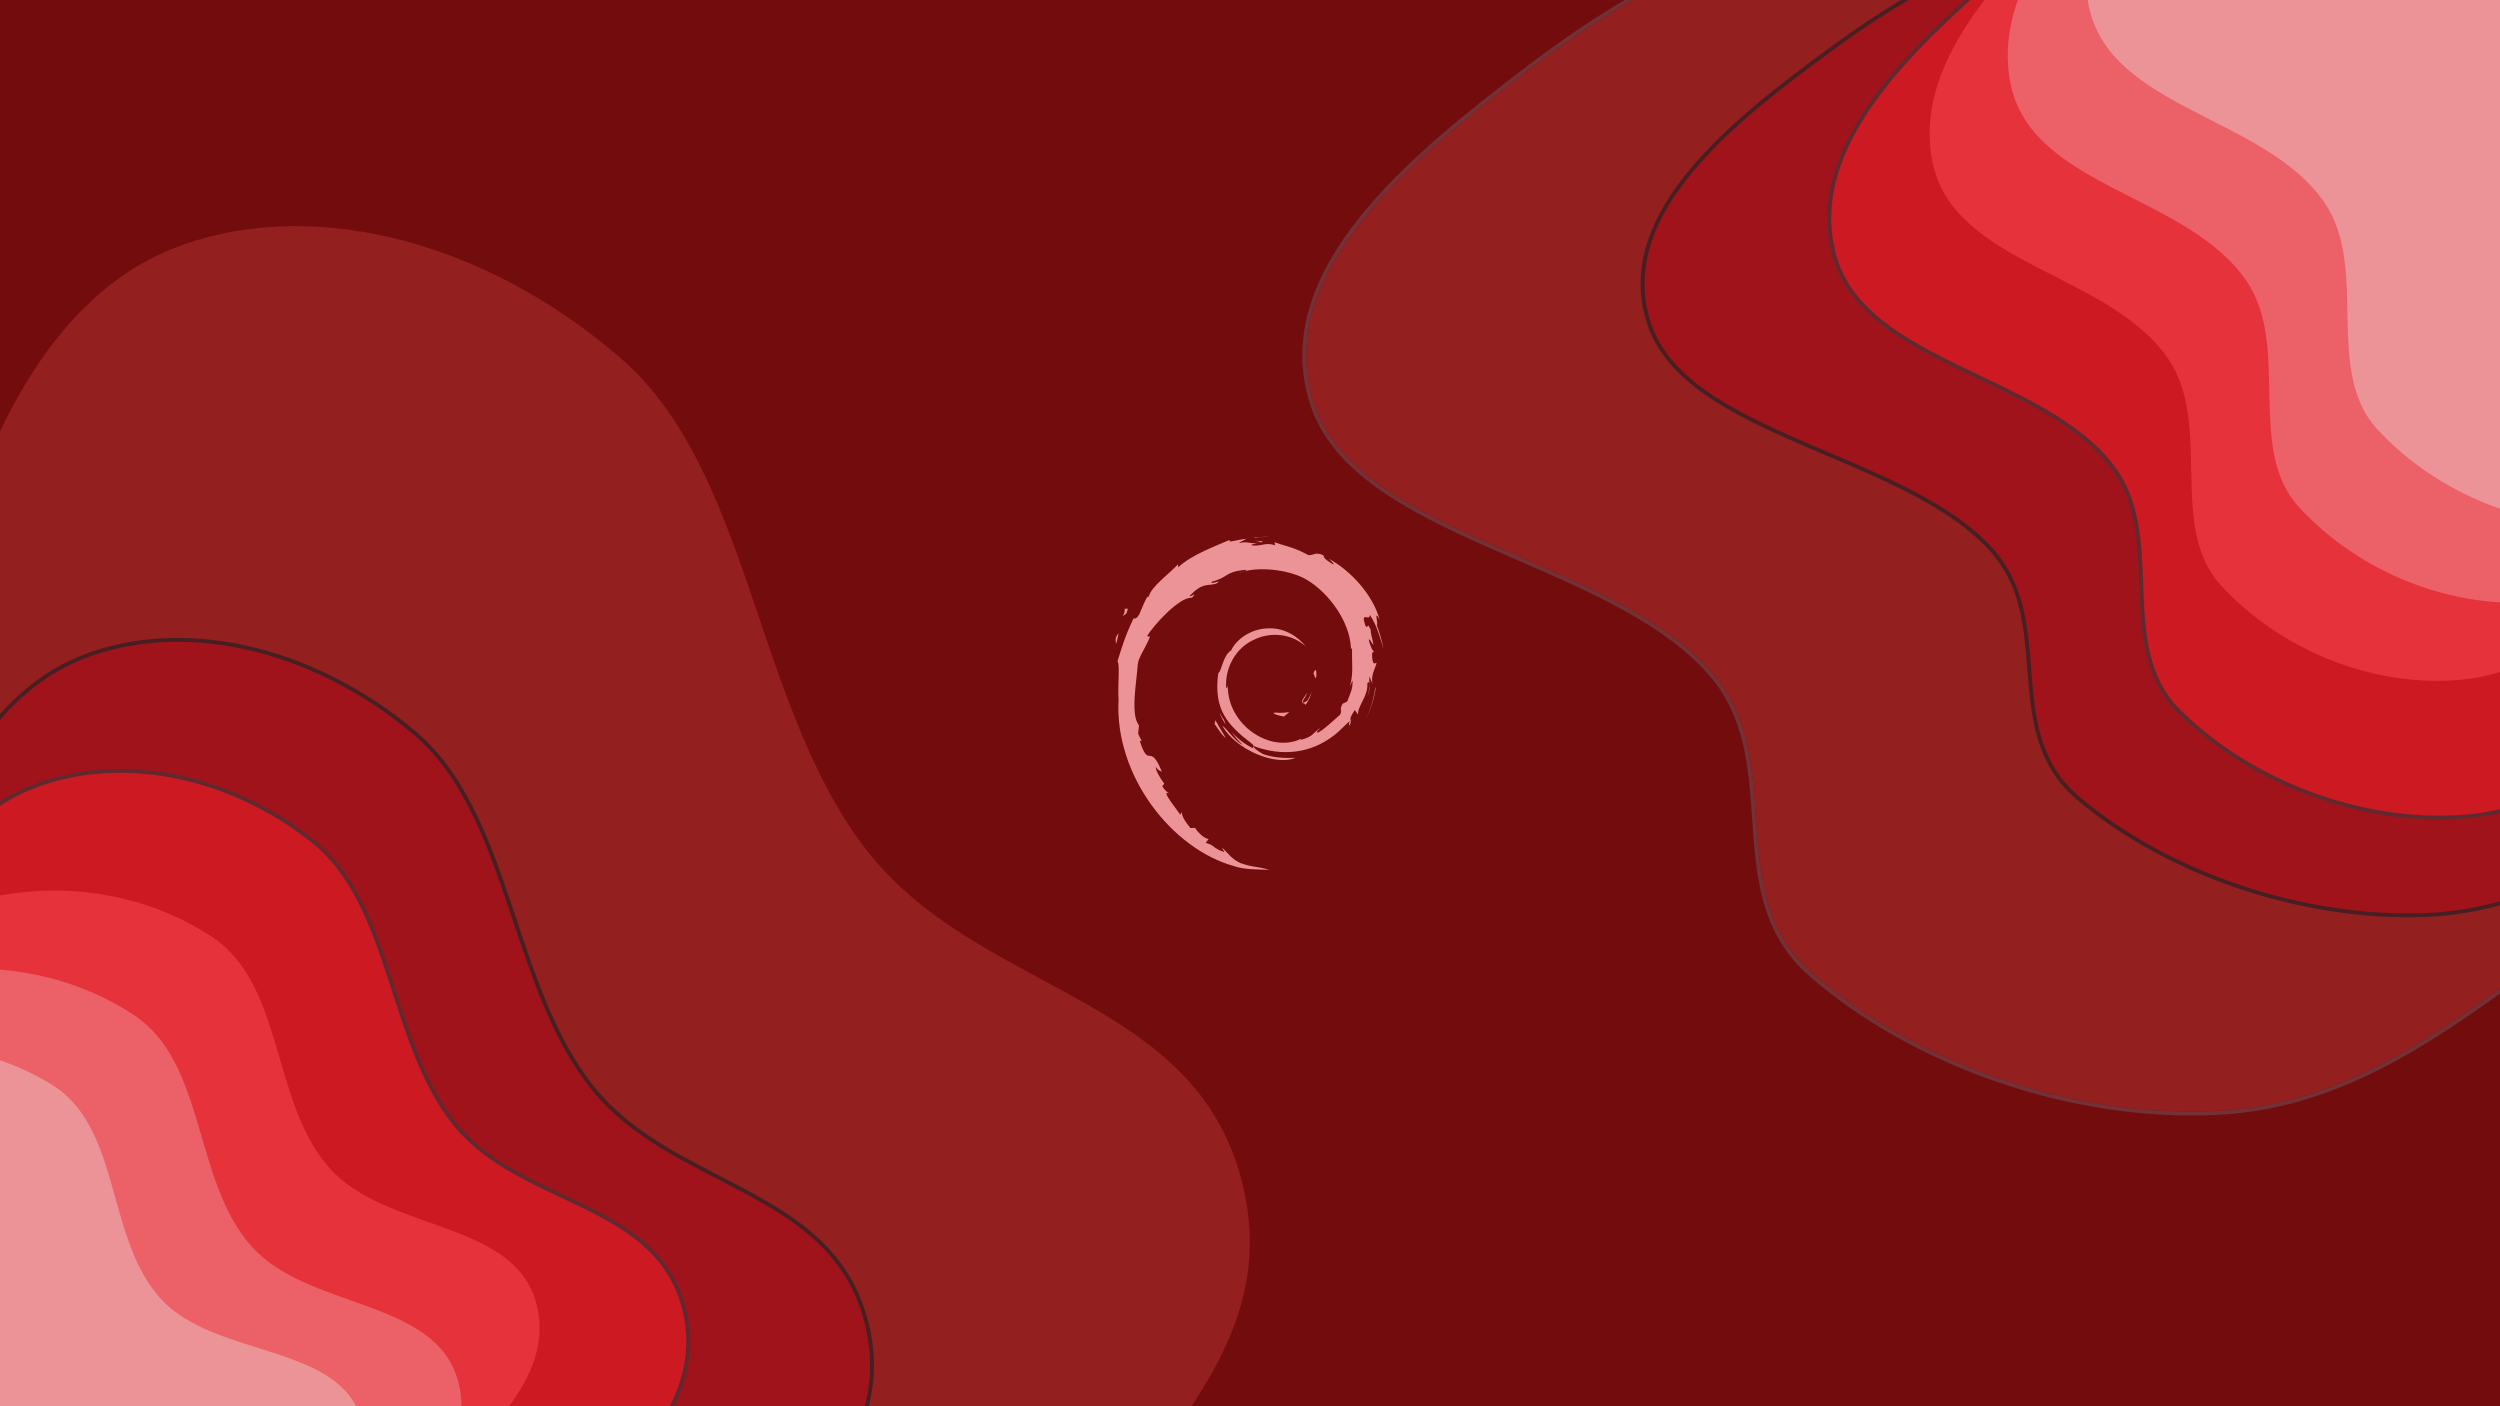 <svg width="1920" height="1080" viewBox="0 0 1920 1080" fill="none" xmlns="http://www.w3.org/2000/svg">
<g clip-path="url(#clip0_2047_1212)" filter="url(#filter0_b_2047_1212)">
<rect width="1920" height="1080" fill="#730C0C"/>
<g filter="url(#filter1_f_2047_1212)">
<path fill-rule="evenodd" clip-rule="evenodd" d="M1008.52 308.019C977.913 208.197 1085.34 121.308 1173.07 54.369C1260.71 -12.507 1371.55 -73.65 1497.91 -65.412C1618.67 -57.539 1701.72 37.49 1803.85 95.494C1891.42 145.228 1987.75 181.051 2052.6 249.618C2128.71 330.103 2217.73 421.55 2202.12 516.629C2186.49 611.815 2064.56 660.641 1975.23 720.701C1891.81 776.793 1813.91 848.172 1701.36 853.311C1590.35 858.379 1470.34 816.004 1391.54 747.352C1321.03 685.921 1374.27 584.754 1314.79 516.522C1236.35 426.553 1040.53 412.388 1008.52 308.019Z" fill="#931F1F"/>
<path d="M1172.16 53.177C1128.31 86.634 1079.38 125.194 1045.25 167.927C1011.11 210.667 991.574 257.861 1007.09 308.459C1015.22 334.975 1033.74 355.672 1057.97 373.192C1082.19 390.703 1112.25 405.123 1143.64 419.042C1151.19 422.392 1158.82 425.712 1166.46 429.04C1190.64 439.561 1214.99 450.157 1237.65 461.994C1267.47 477.57 1294.23 495.222 1313.66 517.508C1341.64 549.609 1344.38 589.091 1347.13 628.786C1347.26 630.721 1347.4 632.657 1347.53 634.593C1350.47 676.059 1354.79 717.319 1390.56 748.483C1469.65 817.393 1590.04 859.895 1701.43 854.809C1758.02 852.225 1805.87 832.984 1849.97 807.411C1878.65 790.782 1905.83 771.41 1932.8 752.198C1947.22 741.92 1961.58 731.688 1976.07 721.946C1995.55 708.851 2016.58 696.29 2037.76 683.641C2040.82 681.813 2043.88 679.983 2046.94 678.149C2071.18 663.639 2095.33 648.901 2117.19 633.051C2160.88 601.379 2195.68 565.071 2203.6 516.872C2211.5 468.783 2192.91 421.754 2163 376.82C2134.48 333.954 2095.5 292.775 2058.96 254.166C2057.2 252.301 2055.44 250.441 2053.69 248.588C2021.1 214.136 1980.65 187.95 1937.47 164.18C1917.91 153.415 1897.77 143.134 1877.54 132.807C1875.44 131.732 1873.33 130.656 1871.22 129.58C1848.87 118.156 1826.45 106.605 1804.59 94.19C1779.13 79.729 1754.84 62.952 1730.82 45.769C1725.3 41.822 1719.79 37.852 1714.28 33.884C1695.85 20.593 1677.44 7.324 1658.69 -5.011C1609.98 -37.057 1558.77 -62.947 1498.01 -66.908C1371.11 -75.182 1259.89 -13.772 1172.16 53.177Z" stroke="#723137" stroke-width="3"/>
</g>
<g filter="url(#filter2_f_2047_1212)">
<path fill-rule="evenodd" clip-rule="evenodd" d="M678.523 1337.59C612.814 1358.69 536.736 1338.51 461.107 1308.08C386.176 1277.93 317.768 1224.58 248.438 1164.55C153.375 1082.23 38.777 1019.72 -16.469 894.545C-76.693 758.097 -76.111 610.026 -50.289 487.731C-22.587 356.531 30.744 232.141 132.029 191.242C231.769 150.967 367.055 180.309 476.582 274.981C576.462 361.315 579.145 539.858 664.371 651.386C747.336 759.953 907.003 762.72 950.004 894.501C991.537 1021.78 891.529 1101.02 839.042 1186.69C797.237 1254.92 748.729 1315.04 678.523 1337.59Z" fill="#931F1F"/>
</g>
<path d="M294.204 1313.54C349.977 1334.79 406.602 1348.81 456.071 1332.65C508.884 1315.41 545.717 1270.95 577.455 1221.05C586.476 1206.86 597.315 1192.89 608.382 1178.62C609.467 1177.22 610.555 1175.81 611.644 1174.41C623.809 1158.69 636.046 1142.58 646.118 1125.54C666.293 1091.4 677.845 1053.4 662.946 1006.99C647.502 958.874 609.79 934.803 568.824 913.114C563.396 910.24 557.913 907.408 552.415 904.569C516.279 885.907 479.488 866.906 453.509 833.438C425.748 797.675 410.458 751.93 395.297 706.573C393.631 701.589 391.967 696.609 390.288 691.648C373.381 641.697 354.963 593.6 318.029 562.552C237.509 494.863 136.947 474.802 61.951 505.279C23.789 520.786 -5.523 551.412 -28.017 590.007C-50.51 628.6 -66.243 675.253 -77.219 722.995C-97.695 812.055 -99.713 919.659 -56.333 1018.24C-36.386 1063.56 -5.217 1097.28 29.603 1126.96C47.008 1141.8 65.345 1155.65 83.652 1169.43L85.106 1170.52C102.938 1183.94 120.716 1197.32 137.621 1211.56C188.4 1254.32 238.718 1292.39 294.204 1313.54Z" fill="#A0131A" stroke="#471F23" stroke-width="3"/>
<path d="M1406.11 37.777C1368.83 65.162 1327.19 96.753 1298.23 131.877C1269.26 167.009 1252.74 205.972 1266.31 247.959C1273.42 269.965 1289.4 287.182 1310.21 301.781C1331.01 316.374 1356.79 328.44 1383.67 340.093C1390.15 342.899 1396.69 345.68 1403.24 348.467C1423.95 357.278 1444.8 366.148 1464.21 376.034C1489.77 389.043 1512.7 403.74 1529.39 422.209C1553.41 448.787 1555.95 481.301 1558.5 514.095C1558.63 515.687 1558.75 517.28 1558.88 518.873C1561.61 553.121 1565.51 587.306 1596.32 613.285C1664.3 670.612 1767.42 706.335 1862.61 702.718C1942.44 699.684 2001.81 658.992 2059.9 619.171C2072.16 610.771 2084.35 602.41 2096.67 594.449C2113.24 583.745 2131.14 573.49 2149.17 563.159C2151.78 561.666 2154.38 560.172 2156.99 558.675C2177.62 546.824 2198.19 534.78 2216.79 521.805C2253.96 495.885 2283.6 466.04 2290.13 426.169C2296.64 386.399 2280.46 347.406 2254.67 310.145C2230.06 274.596 2196.53 240.389 2165.11 208.334C2163.59 206.783 2162.08 205.237 2160.57 203.697C2132.53 175.066 2097.81 153.228 2060.78 133.38C2044.01 124.39 2026.75 115.797 2009.41 107.166C2007.61 106.268 2005.8 105.37 2004 104.471C1984.84 94.924 1965.63 85.275 1946.89 74.914C1925.07 62.85 1904.24 48.88 1883.62 34.571C1878.88 31.285 1874.16 27.98 1869.43 24.676C1853.61 13.608 1837.81 2.556 1821.72 -7.725C1779.93 -34.438 1736.01 -56.094 1684.03 -59.684C1575.49 -67.181 1480.75 -17.042 1406.11 37.777Z" fill="#A0131A" stroke="#471F23" stroke-width="3"/>
<path d="M201.777 1258.22C248.854 1274.2 296.858 1284.27 339.475 1269.93C384.96 1254.62 417.454 1217.51 445.719 1176.11C453.747 1164.36 463.319 1152.72 473.099 1140.84C474.058 1139.67 475.019 1138.51 475.981 1137.34C486.729 1124.25 497.556 1110.84 506.559 1096.71C524.589 1068.42 535.404 1037.11 523.761 999.536C511.685 960.563 479.958 941.811 445.55 925.135C440.984 922.922 436.372 920.745 431.749 918.564C401.37 904.227 370.523 889.669 349.22 863.109C326.444 834.711 314.517 797.901 302.665 761.323C301.363 757.307 300.063 753.294 298.749 749.294C285.525 709.04 270.937 670.211 240.084 645.738C172.94 592.479 87.577 578.548 22.855 605.165C-42.986 632.241 -80.137 707.68 -101.114 785.861C-120.71 858.893 -125.014 946.636 -90.324 1025.96C-74.359 1062.47 -48.53 1089.22 -19.523 1112.57C-5.024 1124.25 10.293 1135.09 25.576 1145.87L26.788 1146.73C41.677 1157.23 56.512 1167.69 70.582 1178.88C112.874 1212.49 154.913 1242.31 201.777 1258.22Z" fill="#CD1921" stroke="#60292F" stroke-width="3"/>
<g filter="url(#filter3_d_2047_1212)">
<path fill-rule="evenodd" clip-rule="evenodd" d="M213.583 1230.07C171.887 1245.12 126.602 1240.04 82.279 1229.76C38.365 1219.58 0.004 1197.26 -38.473 1171.63C-91.232 1136.48 -157.293 1112.63 -182.77 1053.2C-210.542 988.417 -200.259 913.695 -176.232 850.281C-150.455 782.251 -109.422 715.936 -44.59 688.518C19.254 661.518 100.221 667.249 161.018 707.657C216.461 744.506 206.137 834.379 250.907 884.917C294.49 934.115 392.185 924.807 409.712 988.391C426.64 1049.81 360.021 1096.48 322.102 1143.2C291.901 1180.42 258.133 1213.99 213.583 1230.07Z" fill="#E6333B"/>
</g>
<g filter="url(#filter4_d_2047_1212)">
<path fill-rule="evenodd" clip-rule="evenodd" d="M153.583 1290.07C111.887 1305.12 66.602 1300.04 22.279 1289.76C-21.635 1279.58 -59.996 1257.26 -98.473 1231.63C-151.232 1196.48 -217.293 1172.63 -242.77 1113.2C-270.542 1048.42 -260.259 973.695 -236.232 910.281C-210.455 842.251 -169.422 775.936 -104.59 748.518C-40.746 721.519 40.221 727.249 101.018 767.657C156.461 804.506 146.137 894.379 190.907 944.918C234.49 994.115 332.185 984.807 349.712 1048.39C366.64 1109.81 300.021 1156.48 262.102 1203.2C231.901 1240.42 198.133 1273.99 153.583 1290.07Z" fill="#EC6067"/>
</g>
<path d="M1530.59 -17.556C1498.72 10.562 1463.1 42.958 1437.97 78.488C1412.83 114.024 1398.01 152.924 1408.14 193.969C1418.76 237.027 1459.5 260.409 1503.61 281.904C1508.94 284.502 1514.32 287.072 1519.72 289.647C1536.74 297.779 1553.87 305.959 1569.78 315.183C1590.71 327.319 1609.39 341.184 1622.77 358.943C1642.06 384.541 1643.27 416.648 1644.49 449.029C1644.55 450.592 1644.61 452.156 1644.67 453.719C1645.99 487.455 1648.28 521.152 1673.31 546.029C1728.49 600.882 1813.64 633.389 1893.29 627.15C1933.81 623.976 1968.34 607.333 2000.27 585.627C2021.03 571.515 2040.79 555.181 2060.37 538.994C2070.84 530.342 2081.26 521.731 2091.75 513.525C2105.86 502.483 2121.08 491.847 2136.41 481.13C2138.62 479.581 2140.84 478.031 2143.06 476.478C2160.6 464.186 2178.1 451.701 2193.98 438.351C2225.74 411.661 2251.25 381.349 2257.79 341.84C2264.32 302.425 2251.94 264.356 2231.44 228.202C2211.9 193.729 2184.87 160.83 2159.55 130.012C2158.33 128.52 2157.11 127.033 2155.89 125.551C2133.27 97.991 2104.88 77.343 2074.52 58.738C2060.78 50.313 2046.61 42.294 2032.39 34.245C2030.91 33.407 2029.43 32.569 2027.94 31.729C2012.22 22.824 1996.48 13.822 1981.14 4.106C1963.29 -7.202 1946.32 -20.424 1929.51 -33.996C1925.66 -37.111 1921.81 -40.246 1917.96 -43.38C1905.07 -53.883 1892.19 -64.378 1879.04 -74.101C1844.91 -99.36 1808.78 -119.613 1765.38 -121.722C1674.87 -126.12 1594.35 -73.815 1530.59 -17.556Z" fill="#CD1921" stroke="#60292F" stroke-width="3"/>
<g filter="url(#filter5_d_2047_1212)">
<path fill-rule="evenodd" clip-rule="evenodd" d="M1482.3 113.186C1466.39 37.912 1534.28 -31.303 1589.61 -84.762C1644.89 -138.171 1714.16 -187.848 1790.98 -185.047C1864.39 -182.371 1912.41 -112.197 1973.08 -70.781C2025.1 -35.269 2082.85 -10.607 2120.5 39.891C2164.69 99.165 2216.45 166.444 2204.31 239.375C2192.16 312.387 2116.47 352.977 2060.35 401.236C2007.94 446.306 1958.48 502.88 1889.71 509.9C1821.89 516.823 1749.89 487.817 1703.73 437.638C1662.43 392.738 1697.68 314.128 1663.29 263.739C1617.95 197.295 1498.94 191.889 1482.3 113.186Z" fill="#E6333B"/>
</g>
<g filter="url(#filter6_d_2047_1212)">
<path fill-rule="evenodd" clip-rule="evenodd" d="M1542.3 53.186C1526.39 -22.088 1594.28 -91.303 1649.61 -144.762C1704.89 -198.171 1774.16 -247.848 1850.98 -245.047C1924.39 -242.371 1972.41 -172.197 2033.08 -130.781C2085.1 -95.269 2142.85 -70.607 2180.5 -20.109C2224.69 39.165 2276.45 106.444 2264.31 179.375C2252.16 252.387 2176.47 292.977 2120.35 341.236C2067.94 386.306 2018.48 442.88 1949.71 449.9C1881.89 456.823 1809.89 427.817 1763.73 377.638C1722.43 332.738 1757.68 254.128 1723.29 203.739C1677.95 137.295 1558.94 131.889 1542.3 53.186Z" fill="#EC6067"/>
</g>
<g filter="url(#filter7_d_2047_1212)">
<path fill-rule="evenodd" clip-rule="evenodd" d="M1602.3 -6.814C1586.39 -82.088 1654.28 -151.303 1709.61 -204.762C1764.89 -258.171 1834.16 -307.848 1910.98 -305.048C1984.39 -302.371 2032.41 -232.197 2093.08 -190.781C2145.1 -155.269 2202.85 -130.607 2240.5 -80.109C2284.69 -20.835 2336.45 46.444 2324.31 119.375C2312.16 192.387 2236.47 232.977 2180.35 281.236C2127.94 326.306 2078.48 382.88 2009.71 389.9C1941.89 396.823 1869.89 367.817 1823.73 317.638C1782.43 272.737 1817.68 194.128 1783.29 143.739C1737.95 77.295 1618.94 71.889 1602.3 -6.814Z" fill="#EC9397"/>
</g>
<g filter="url(#filter8_d_2047_1212)">
<path fill-rule="evenodd" clip-rule="evenodd" d="M75.672 1312.5C34.106 1327.82 -10.46 1324.25 -53.938 1315.75C-97.013 1307.32 -134.279 1287.3 -171.572 1264.15C-222.706 1232.41 -287.277 1211.69 -310.825 1156.3C-336.496 1095.93 -324.331 1025.15 -298.904 964.676C-271.625 899.795 -229.333 836.123 -164.595 808.508C-100.844 781.314 -21.071 784.539 37.857 821.026C91.594 854.299 78.982 939.371 121.816 985.847C163.513 1031.09 260.204 1019.68 275.793 1079.2C290.85 1136.68 223.828 1182.51 185.138 1227.62C154.322 1263.54 120.083 1296.13 75.672 1312.5Z" fill="#EC9397"/>
</g>
<g clip-path="url(#clip1_2047_1212)">
<path d="M979.738 547.258C975.496 547.317 980.541 549.444 986.08 550.296C987.61 549.101 988.998 547.893 990.236 546.717C986.786 547.562 983.275 547.581 979.738 547.258Z" fill="#EC9397"/>
<path d="M1002.51 541.583C1005.04 538.096 1006.88 534.279 1007.53 530.332C1006.96 533.146 1005.43 535.575 1004 538.139C996.066 543.131 1003.25 535.174 1003.99 532.15C995.464 542.881 1002.82 538.585 1002.51 541.583Z" fill="#EC9397"/>
<path d="M1010.92 519.714C1011.43 512.075 1009.41 514.49 1008.73 517.405C1009.53 517.816 1010.15 522.79 1010.92 519.714Z" fill="#EC9397"/>
<path d="M963.651 415.303C965.916 415.709 968.543 416.02 968.175 416.561C970.652 416.018 971.214 415.517 963.651 415.303Z" fill="#EC9397"/>
<path d="M968.175 416.561L966.574 416.891L968.064 416.759L968.175 416.561Z" fill="#EC9397"/>
<path d="M1038.78 522.61C1039.03 529.47 1036.77 532.799 1034.73 538.691L1031.07 540.523C1028.07 546.349 1031.36 544.222 1029.21 548.856C1024.52 553.02 1014.99 561.887 1011.94 562.696C1009.72 562.647 1013.45 560.069 1013.94 559.059C1007.67 563.364 1008.91 565.522 999.318 568.138L999.037 567.514C975.385 578.64 942.529 556.592 942.961 526.508C942.709 528.417 942.243 527.941 941.719 528.713C940.499 513.234 948.868 497.687 962.985 491.339C976.792 484.505 992.979 487.309 1002.87 496.525C997.437 489.41 986.623 481.868 973.808 482.574C961.254 482.772 949.511 490.749 945.591 499.408C939.16 503.456 938.414 515.014 935.611 517.129C931.841 544.836 942.704 556.807 961.08 570.888C963.972 572.838 961.894 573.133 962.286 574.618C956.18 571.759 950.59 567.444 945.993 562.161C948.432 565.73 951.064 569.2 954.466 571.927C948.71 569.977 941.02 557.98 938.775 557.491C948.698 575.255 979.035 588.645 994.92 582.002C987.57 582.273 978.232 582.153 969.973 579.101C966.505 577.316 961.788 573.619 962.631 572.927C984.309 581.024 1006.7 579.06 1025.46 564.025C1030.23 560.31 1035.45 553.988 1036.95 553.901C1034.68 557.312 1037.34 555.541 1035.6 558.553C1040.35 550.886 1033.53 555.433 1040.51 545.313L1043.09 548.863C1042.13 542.499 1051 534.77 1050.1 524.704C1052.13 521.626 1052.37 528.016 1050.21 535.098C1053.2 527.242 1051 525.979 1051.77 519.497C1052.6 521.675 1053.69 523.991 1054.25 526.291C1052.3 518.699 1056.25 513.505 1057.23 509.093C1056.26 508.666 1054.22 512.45 1053.75 503.482C1053.82 499.587 1054.83 501.44 1055.22 500.482C1054.46 500.043 1052.45 497.056 1051.23 491.329C1052.12 489.984 1053.6 494.818 1054.8 495.017C1054.03 490.463 1052.69 486.991 1052.64 483.497C1049.12 476.146 1051.4 484.476 1048.54 480.341C1044.8 468.663 1051.65 477.631 1052.11 472.324C1057.79 480.546 1061.02 493.289 1062.51 498.567C1061.38 492.132 1059.54 485.898 1057.31 479.866C1059.03 480.591 1054.53 466.625 1059.55 475.874C1054.19 456.158 1036.61 437.736 1020.44 429.091C1022.42 430.902 1024.92 433.175 1024.02 433.531C1015.98 428.744 1017.39 428.371 1016.24 426.348C1009.69 423.683 1009.26 426.563 1004.92 426.353C992.571 419.804 990.191 420.501 978.827 416.398L979.344 418.813C971.163 416.089 969.813 419.847 960.971 418.822C960.433 418.402 963.804 417.302 966.578 416.898C958.669 417.942 959.04 415.34 951.3 417.186C953.208 415.848 955.224 414.963 957.259 413.825C950.809 414.217 941.861 417.578 944.623 414.521C934.103 419.214 915.418 425.803 904.932 435.632L904.602 433.43C899.797 439.197 883.65 450.653 882.363 458.122L881.079 458.422C878.579 462.655 876.961 467.452 874.978 471.807C871.708 477.378 870.185 473.95 870.651 474.824C864.219 487.862 861.025 498.817 858.265 507.802C860.231 510.741 858.312 525.495 859.056 537.303C855.826 595.62 899.991 652.243 948.266 665.316C955.342 667.847 965.865 667.75 974.816 668.009C964.255 664.99 962.89 666.409 952.603 662.823C945.183 659.329 943.556 655.34 938.301 650.779L940.381 654.455C930.072 650.807 934.386 649.941 926 647.285L928.221 644.384C924.881 644.132 919.372 638.754 917.866 635.777L914.211 635.921C909.82 630.504 907.48 626.599 907.65 623.575L906.469 625.678C905.131 623.381 890.313 605.36 898 609.555C896.572 608.25 894.674 607.431 892.615 603.691L894.18 601.902C890.481 597.143 887.371 591.043 887.607 589.01C889.581 591.676 890.95 592.174 892.306 592.629C882.963 569.453 882.439 591.352 875.363 569.037L876.86 568.917C875.713 567.189 875.016 565.312 874.093 563.471L874.744 556.979C868.018 549.203 872.863 523.916 873.833 510.047C874.506 504.407 879.448 498.404 883.206 488.99L880.916 488.596C885.293 480.961 905.91 457.936 915.458 459.121C920.083 453.311 914.539 459.1 913.635 457.636C923.794 447.124 926.989 450.209 933.845 448.318C941.24 443.93 927.499 450.03 931.005 446.645C943.787 443.38 940.064 439.223 956.74 437.566C958.499 438.567 952.658 439.112 951.192 440.41C961.842 435.2 984.895 436.385 999.869 443.302C1017.24 451.42 1036.76 475.419 1037.53 497.998L1038.41 498.234C1037.97 507.209 1039.78 517.589 1036.63 527.124L1038.78 522.61Z" fill="#EC9397"/>
<path d="M933.43 553.081L932.835 556.056C935.623 559.842 937.836 563.945 941.396 566.905C938.834 561.906 936.931 559.84 933.43 553.081Z" fill="#EC9397"/>
<path d="M940.022 552.822C938.546 551.191 937.673 549.227 936.695 547.27C937.63 550.709 939.545 553.665 941.328 556.67L940.022 552.822Z" fill="#EC9397"/>
<path d="M1056.67 527.473L1056.04 529.036C1054.9 537.152 1052.43 545.183 1048.65 552.628C1052.83 544.772 1055.53 536.179 1056.67 527.473Z" fill="#EC9397"/>
<path d="M964.489 413.268C967.358 412.217 971.541 412.692 974.585 412C970.618 412.333 966.67 412.531 962.772 413.034L964.489 413.268Z" fill="#EC9397"/>
<path d="M863.78 466.812C864.441 472.931 859.176 475.305 864.947 471.271C868.04 464.305 863.738 469.347 863.78 466.812Z" fill="#EC9397"/>
<path d="M857 495.13C858.329 491.051 858.57 488.601 859.077 486.24C855.403 490.935 857.387 491.936 857 495.13Z" fill="#EC9397"/>
</g>
</g>
<defs>
<filter id="filter0_b_2047_1212" x="-72.3" y="-72.3" width="2064.6" height="1224.6" filterUnits="userSpaceOnUse" color-interpolation-filters="sRGB">
<feFlood flood-opacity="0" result="BackgroundImageFix"/>
<feGaussianBlur in="BackgroundImageFix" stdDeviation="36.15"/>
<feComposite in2="SourceAlpha" operator="in" result="effect1_backgroundBlur_2047_1212"/>
<feBlend mode="normal" in="SourceGraphic" in2="effect1_backgroundBlur_2047_1212" result="shape"/>
</filter>
<filter id="filter1_f_2047_1212" x="800.191" y="-269.159" width="1606.73" height="1325.88" filterUnits="userSpaceOnUse" color-interpolation-filters="sRGB">
<feFlood flood-opacity="0" result="BackgroundImageFix"/>
<feBlend mode="normal" in="SourceGraphic" in2="BackgroundImageFix" result="shape"/>
<feGaussianBlur stdDeviation="100" result="effect1_foregroundBlur_2047_1212"/>
</filter>
<filter id="filter2_f_2047_1212" x="-266.884" y="-26.338" width="1426.74" height="1572.63" filterUnits="userSpaceOnUse" color-interpolation-filters="sRGB">
<feFlood flood-opacity="0" result="BackgroundImageFix"/>
<feBlend mode="normal" in="SourceGraphic" in2="BackgroundImageFix" result="shape"/>
<feGaussianBlur stdDeviation="100" result="effect1_foregroundBlur_2047_1212"/>
</filter>
<filter id="filter3_d_2047_1212" x="-231.526" y="649.848" width="680.041" height="635.772" filterUnits="userSpaceOnUse" color-interpolation-filters="sRGB">
<feFlood flood-opacity="0" result="BackgroundImageFix"/>
<feColorMatrix in="SourceAlpha" type="matrix" values="0 0 0 0 0 0 0 0 0 0 0 0 0 0 0 0 0 0 127 0" result="hardAlpha"/>
<feOffset dx="2" dy="12"/>
<feGaussianBlur stdDeviation="17.05"/>
<feComposite in2="hardAlpha" operator="out"/>
<feColorMatrix type="matrix" values="0 0 0 0 0 0 0 0 0 0 0 0 0 0 0 0 0 0 0.25 0"/>
<feBlend mode="normal" in2="BackgroundImageFix" result="effect1_dropShadow_2047_1212"/>
<feBlend mode="normal" in="SourceGraphic" in2="effect1_dropShadow_2047_1212" result="shape"/>
</filter>
<filter id="filter4_d_2047_1212" x="-291.526" y="709.848" width="680.041" height="635.772" filterUnits="userSpaceOnUse" color-interpolation-filters="sRGB">
<feFlood flood-opacity="0" result="BackgroundImageFix"/>
<feColorMatrix in="SourceAlpha" type="matrix" values="0 0 0 0 0 0 0 0 0 0 0 0 0 0 0 0 0 0 127 0" result="hardAlpha"/>
<feOffset dx="2" dy="12"/>
<feGaussianBlur stdDeviation="17.05"/>
<feComposite in2="hardAlpha" operator="out"/>
<feColorMatrix type="matrix" values="0 0 0 0 0 0 0 0 0 0 0 0 0 0 0 0 0 0 0.25 0"/>
<feBlend mode="normal" in2="BackgroundImageFix" result="effect1_dropShadow_2047_1212"/>
<feBlend mode="normal" in="SourceGraphic" in2="effect1_dropShadow_2047_1212" result="shape"/>
</filter>
<filter id="filter5_d_2047_1212" x="1447.85" y="-207.261" width="794.36" height="764.274" filterUnits="userSpaceOnUse" color-interpolation-filters="sRGB">
<feFlood flood-opacity="0" result="BackgroundImageFix"/>
<feColorMatrix in="SourceAlpha" type="matrix" values="0 0 0 0 0 0 0 0 0 0 0 0 0 0 0 0 0 0 127 0" result="hardAlpha"/>
<feOffset dx="2" dy="12"/>
<feGaussianBlur stdDeviation="17.05"/>
<feComposite in2="hardAlpha" operator="out"/>
<feColorMatrix type="matrix" values="0 0 0 0 0 0 0 0 0 0 0 0 0 0 0 0 0 0 0.25 0"/>
<feBlend mode="normal" in2="BackgroundImageFix" result="effect1_dropShadow_2047_1212"/>
<feBlend mode="normal" in="SourceGraphic" in2="effect1_dropShadow_2047_1212" result="shape"/>
</filter>
<filter id="filter6_d_2047_1212" x="1507.85" y="-267.261" width="794.36" height="764.274" filterUnits="userSpaceOnUse" color-interpolation-filters="sRGB">
<feFlood flood-opacity="0" result="BackgroundImageFix"/>
<feColorMatrix in="SourceAlpha" type="matrix" values="0 0 0 0 0 0 0 0 0 0 0 0 0 0 0 0 0 0 127 0" result="hardAlpha"/>
<feOffset dx="2" dy="12"/>
<feGaussianBlur stdDeviation="17.05"/>
<feComposite in2="hardAlpha" operator="out"/>
<feColorMatrix type="matrix" values="0 0 0 0 0 0 0 0 0 0 0 0 0 0 0 0 0 0 0.25 0"/>
<feBlend mode="normal" in2="BackgroundImageFix" result="effect1_dropShadow_2047_1212"/>
<feBlend mode="normal" in="SourceGraphic" in2="effect1_dropShadow_2047_1212" result="shape"/>
</filter>
<filter id="filter7_d_2047_1212" x="1567.85" y="-327.261" width="794.36" height="764.274" filterUnits="userSpaceOnUse" color-interpolation-filters="sRGB">
<feFlood flood-opacity="0" result="BackgroundImageFix"/>
<feColorMatrix in="SourceAlpha" type="matrix" values="0 0 0 0 0 0 0 0 0 0 0 0 0 0 0 0 0 0 127 0" result="hardAlpha"/>
<feOffset dx="2" dy="12"/>
<feGaussianBlur stdDeviation="17.05"/>
<feComposite in2="hardAlpha" operator="out"/>
<feColorMatrix type="matrix" values="0 0 0 0 0 0 0 0 0 0 0 0 0 0 0 0 0 0 0.25 0"/>
<feBlend mode="normal" in2="BackgroundImageFix" result="effect1_dropShadow_2047_1212"/>
<feBlend mode="normal" in="SourceGraphic" in2="effect1_dropShadow_2047_1212" result="shape"/>
</filter>
<filter id="filter8_d_2047_1212" x="-357.154" y="768.421" width="671.213" height="600.738" filterUnits="userSpaceOnUse" color-interpolation-filters="sRGB">
<feFlood flood-opacity="0" result="BackgroundImageFix"/>
<feColorMatrix in="SourceAlpha" type="matrix" values="0 0 0 0 0 0 0 0 0 0 0 0 0 0 0 0 0 0 127 0" result="hardAlpha"/>
<feOffset dx="2" dy="12"/>
<feGaussianBlur stdDeviation="17.05"/>
<feComposite in2="hardAlpha" operator="out"/>
<feColorMatrix type="matrix" values="0 0 0 0 0 0 0 0 0 0 0 0 0 0 0 0 0 0 0.25 0"/>
<feBlend mode="normal" in2="BackgroundImageFix" result="effect1_dropShadow_2047_1212"/>
<feBlend mode="normal" in="SourceGraphic" in2="effect1_dropShadow_2047_1212" result="shape"/>
</filter>
<clipPath id="clip0_2047_1212">
<rect width="1920" height="1080" fill="white"/>
</clipPath>
<clipPath id="clip1_2047_1212">
<rect width="205.505" height="256" fill="white" transform="translate(857 412)"/>
</clipPath>
</defs>
</svg>
